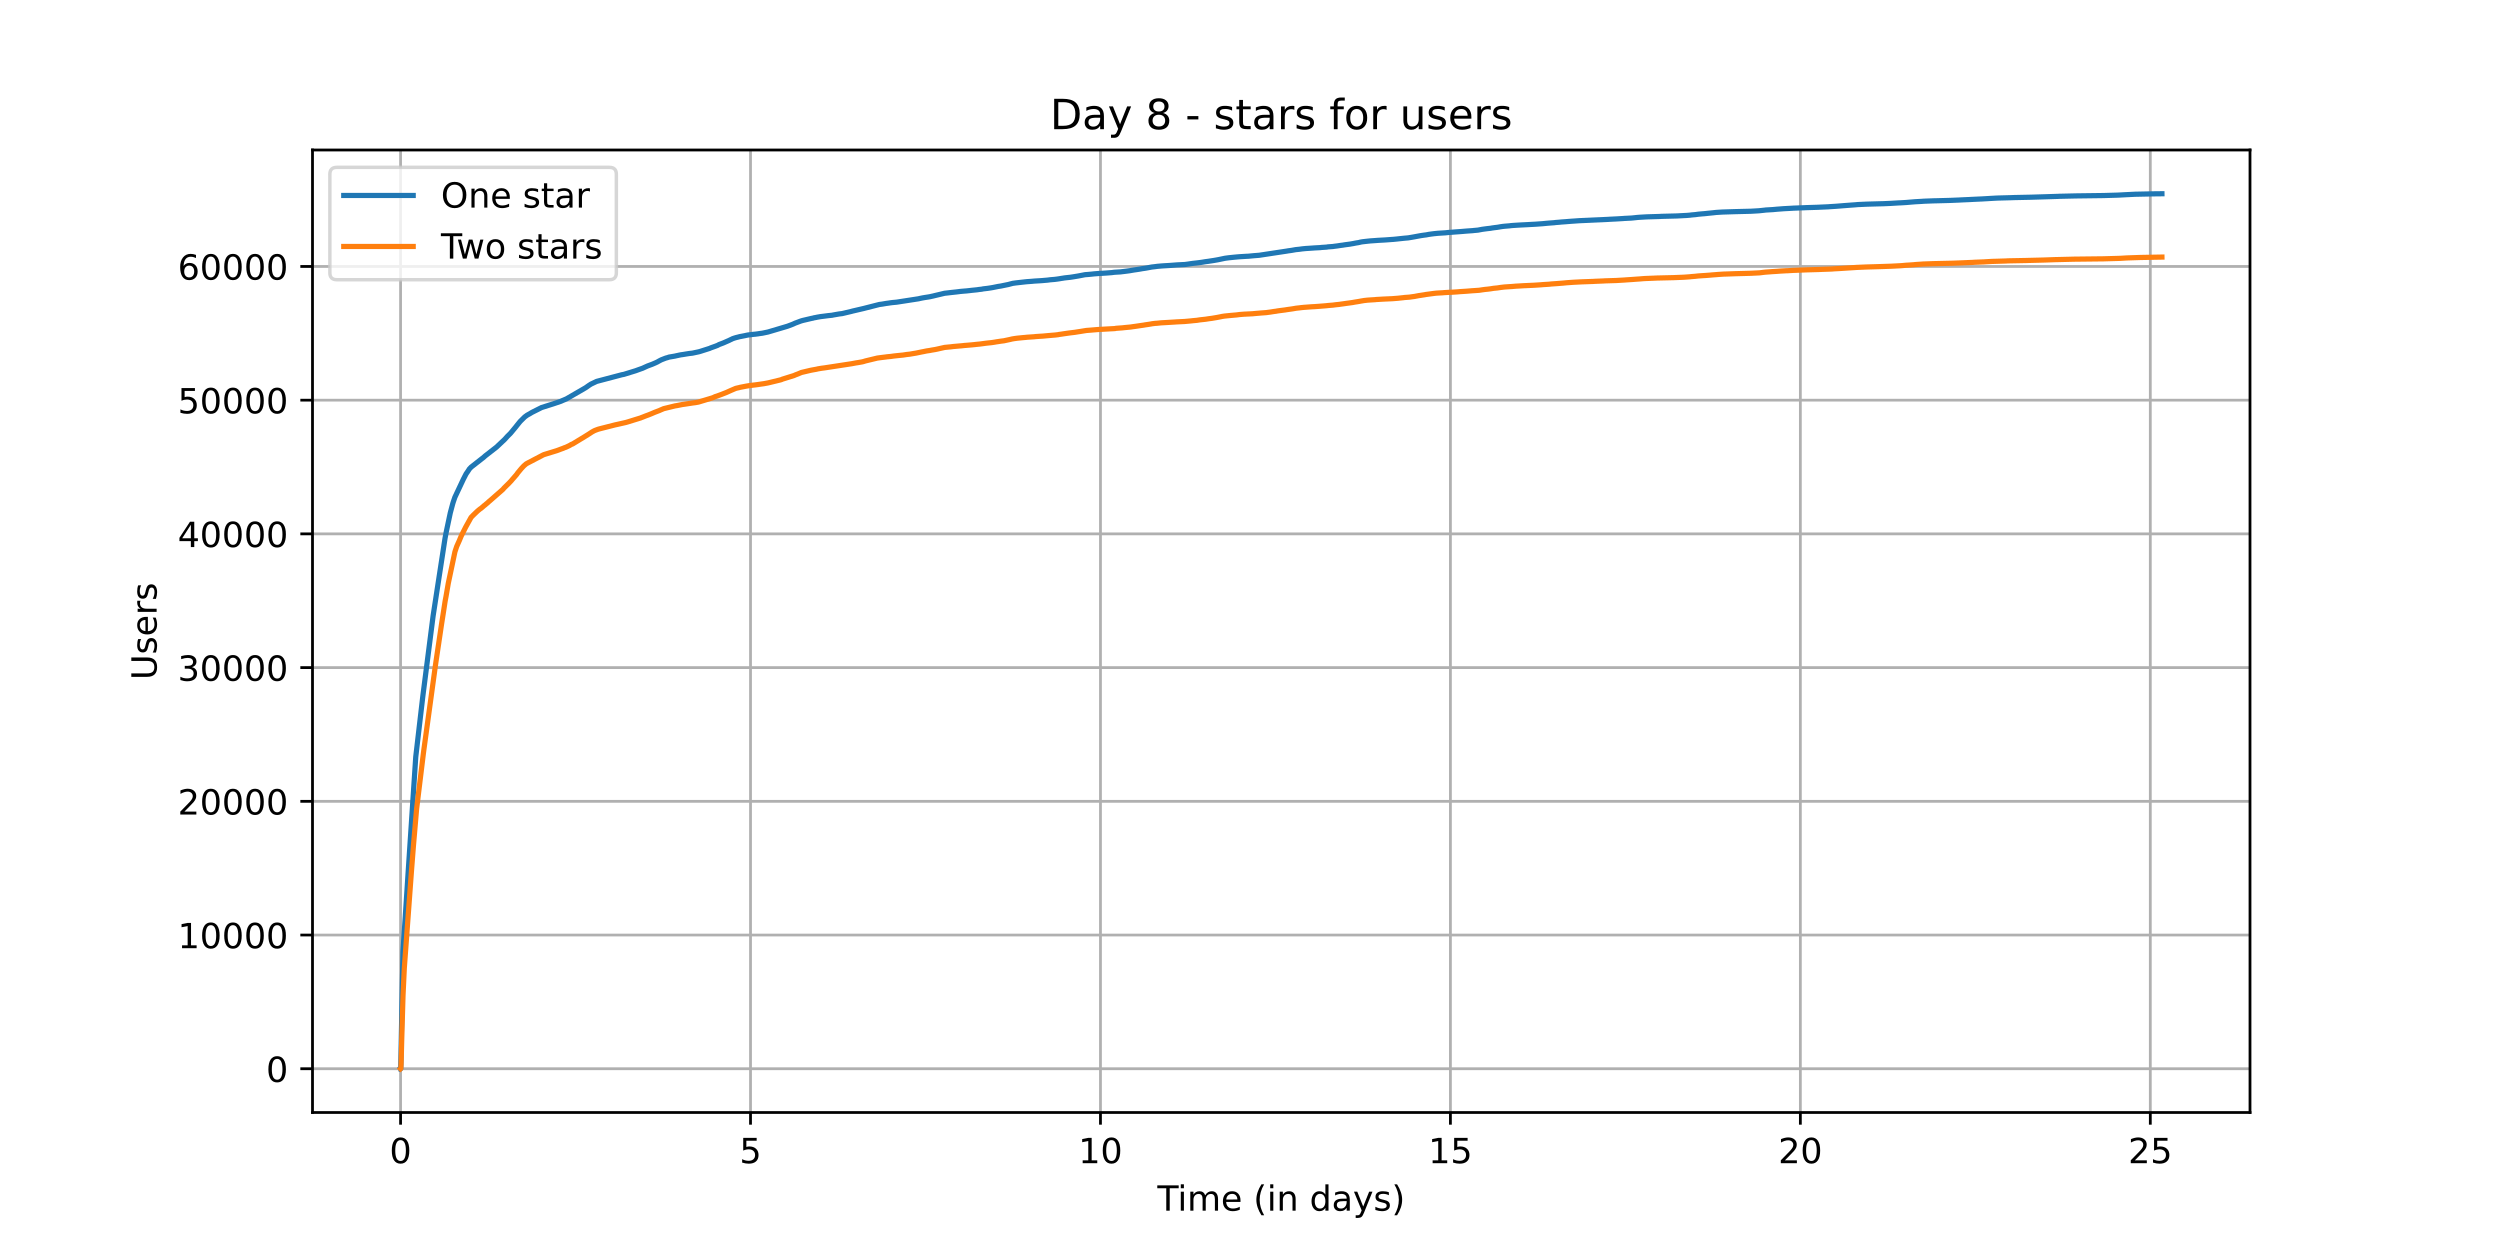 <?xml version="1.0" encoding="utf-8" standalone="no"?>
<!DOCTYPE svg PUBLIC "-//W3C//DTD SVG 1.1//EN"
  "http://www.w3.org/Graphics/SVG/1.1/DTD/svg11.dtd">
<!-- Created with matplotlib (https://matplotlib.org/) -->
<svg height="360pt" version="1.1" viewBox="0 0 720 360" width="720pt" xmlns="http://www.w3.org/2000/svg" xmlns:xlink="http://www.w3.org/1999/xlink">
 <defs>
  <style type="text/css">*{stroke-linecap:butt;stroke-linejoin:round;}</style>
 </defs>
 <g id="figure_1">
  <g id="patch_1">
   <path d="M 0 360 
L 720 360 
L 720 0 
L 0 0 
z
" style="fill:#ffffff;"/>
  </g>
  <g id="axes_1">
   <g id="patch_2">
    <path d="M 90 320.4 
L 648 320.4 
L 648 43.2 
L 90 43.2 
z
" style="fill:#ffffff;"/>
   </g>
   <g id="matplotlib.axis_1">
    <g id="xtick_1">
     <g id="line2d_1">
      <path clip-path="url(#p9b612b7bca)" d="M 115.364 320.4 
L 115.364 43.2 
" style="fill:none;stroke:#b0b0b0;stroke-linecap:square;stroke-width:0.8;"/>
     </g>
     <g id="line2d_2">
      <defs>
       <path d="M 0 0 
L 0 3.5 
" id="m94e535cfff" style="stroke:#000000;stroke-width:0.8;"/>
      </defs>
      <g>
       <use style="stroke:#000000;stroke-width:0.8;" x="115.364" xlink:href="#m94e535cfff" y="320.4"/>
      </g>
     </g>
     <g id="text_1">
      <!-- 0 -->
      <g transform="translate(112.182 334.998)scale(0.1 -0.1)">
       <defs>
        <path d="M 31.781 66.406 
Q 24.172 66.406 20.328 58.906 
Q 16.5 51.422 16.5 36.375 
Q 16.5 21.391 20.328 13.891 
Q 24.172 6.391 31.781 6.391 
Q 39.453 6.391 43.281 13.891 
Q 47.125 21.391 47.125 36.375 
Q 47.125 51.422 43.281 58.906 
Q 39.453 66.406 31.781 66.406 
z
M 31.781 74.219 
Q 44.047 74.219 50.516 64.516 
Q 56.984 54.828 56.984 36.375 
Q 56.984 17.969 50.516 8.266 
Q 44.047 -1.422 31.781 -1.422 
Q 19.531 -1.422 13.062 8.266 
Q 6.594 17.969 6.594 36.375 
Q 6.594 54.828 13.062 64.516 
Q 19.531 74.219 31.781 74.219 
z
" id="DejaVuSans-48"/>
       </defs>
       <use xlink:href="#DejaVuSans-48"/>
      </g>
     </g>
    </g>
    <g id="xtick_2">
     <g id="line2d_3">
      <path clip-path="url(#p9b612b7bca)" d="M 216.149 320.4 
L 216.149 43.2 
" style="fill:none;stroke:#b0b0b0;stroke-linecap:square;stroke-width:0.8;"/>
     </g>
     <g id="line2d_4">
      <g>
       <use style="stroke:#000000;stroke-width:0.8;" x="216.149" xlink:href="#m94e535cfff" y="320.4"/>
      </g>
     </g>
     <g id="text_2">
      <!-- 5 -->
      <g transform="translate(212.968 334.998)scale(0.1 -0.1)">
       <defs>
        <path d="M 10.797 72.906 
L 49.516 72.906 
L 49.516 64.594 
L 19.828 64.594 
L 19.828 46.734 
Q 21.969 47.469 24.109 47.828 
Q 26.266 48.188 28.422 48.188 
Q 40.625 48.188 47.75 41.5 
Q 54.891 34.812 54.891 23.391 
Q 54.891 11.625 47.562 5.094 
Q 40.234 -1.422 26.906 -1.422 
Q 22.312 -1.422 17.547 -0.641 
Q 12.797 0.141 7.719 1.703 
L 7.719 11.625 
Q 12.109 9.234 16.797 8.062 
Q 21.484 6.891 26.703 6.891 
Q 35.156 6.891 40.078 11.328 
Q 45.016 15.766 45.016 23.391 
Q 45.016 31 40.078 35.438 
Q 35.156 39.891 26.703 39.891 
Q 22.75 39.891 18.812 39.016 
Q 14.891 38.141 10.797 36.281 
z
" id="DejaVuSans-53"/>
       </defs>
       <use xlink:href="#DejaVuSans-53"/>
      </g>
     </g>
    </g>
    <g id="xtick_3">
     <g id="line2d_5">
      <path clip-path="url(#p9b612b7bca)" d="M 316.934 320.4 
L 316.934 43.2 
" style="fill:none;stroke:#b0b0b0;stroke-linecap:square;stroke-width:0.8;"/>
     </g>
     <g id="line2d_6">
      <g>
       <use style="stroke:#000000;stroke-width:0.8;" x="316.934" xlink:href="#m94e535cfff" y="320.4"/>
      </g>
     </g>
     <g id="text_3">
      <!-- 10 -->
      <g transform="translate(310.571 334.998)scale(0.1 -0.1)">
       <defs>
        <path d="M 12.406 8.297 
L 28.516 8.297 
L 28.516 63.922 
L 10.984 60.406 
L 10.984 69.391 
L 28.422 72.906 
L 38.281 72.906 
L 38.281 8.297 
L 54.391 8.297 
L 54.391 0 
L 12.406 0 
z
" id="DejaVuSans-49"/>
       </defs>
       <use xlink:href="#DejaVuSans-49"/>
       <use x="63.623" xlink:href="#DejaVuSans-48"/>
      </g>
     </g>
    </g>
    <g id="xtick_4">
     <g id="line2d_7">
      <path clip-path="url(#p9b612b7bca)" d="M 417.719 320.4 
L 417.719 43.2 
" style="fill:none;stroke:#b0b0b0;stroke-linecap:square;stroke-width:0.8;"/>
     </g>
     <g id="line2d_8">
      <g>
       <use style="stroke:#000000;stroke-width:0.8;" x="417.719" xlink:href="#m94e535cfff" y="320.4"/>
      </g>
     </g>
     <g id="text_4">
      <!-- 15 -->
      <g transform="translate(411.356 334.998)scale(0.1 -0.1)">
       <use xlink:href="#DejaVuSans-49"/>
       <use x="63.623" xlink:href="#DejaVuSans-53"/>
      </g>
     </g>
    </g>
    <g id="xtick_5">
     <g id="line2d_9">
      <path clip-path="url(#p9b612b7bca)" d="M 518.504 320.4 
L 518.504 43.2 
" style="fill:none;stroke:#b0b0b0;stroke-linecap:square;stroke-width:0.8;"/>
     </g>
     <g id="line2d_10">
      <g>
       <use style="stroke:#000000;stroke-width:0.8;" x="518.504" xlink:href="#m94e535cfff" y="320.4"/>
      </g>
     </g>
     <g id="text_5">
      <!-- 20 -->
      <g transform="translate(512.142 334.998)scale(0.1 -0.1)">
       <defs>
        <path d="M 19.188 8.297 
L 53.609 8.297 
L 53.609 0 
L 7.328 0 
L 7.328 8.297 
Q 12.938 14.109 22.625 23.891 
Q 32.328 33.688 34.812 36.531 
Q 39.547 41.844 41.422 45.531 
Q 43.312 49.219 43.312 52.781 
Q 43.312 58.594 39.234 62.25 
Q 35.156 65.922 28.609 65.922 
Q 23.969 65.922 18.812 64.312 
Q 13.672 62.703 7.812 59.422 
L 7.812 69.391 
Q 13.766 71.781 18.938 73 
Q 24.125 74.219 28.422 74.219 
Q 39.75 74.219 46.484 68.547 
Q 53.219 62.891 53.219 53.422 
Q 53.219 48.922 51.531 44.891 
Q 49.859 40.875 45.406 35.406 
Q 44.188 33.984 37.641 27.219 
Q 31.109 20.453 19.188 8.297 
z
" id="DejaVuSans-50"/>
       </defs>
       <use xlink:href="#DejaVuSans-50"/>
       <use x="63.623" xlink:href="#DejaVuSans-48"/>
      </g>
     </g>
    </g>
    <g id="xtick_6">
     <g id="line2d_11">
      <path clip-path="url(#p9b612b7bca)" d="M 619.289 320.4 
L 619.289 43.2 
" style="fill:none;stroke:#b0b0b0;stroke-linecap:square;stroke-width:0.8;"/>
     </g>
     <g id="line2d_12">
      <g>
       <use style="stroke:#000000;stroke-width:0.8;" x="619.289" xlink:href="#m94e535cfff" y="320.4"/>
      </g>
     </g>
     <g id="text_6">
      <!-- 25 -->
      <g transform="translate(612.927 334.998)scale(0.1 -0.1)">
       <use xlink:href="#DejaVuSans-50"/>
       <use x="63.623" xlink:href="#DejaVuSans-53"/>
      </g>
     </g>
    </g>
    <g id="text_7">
     <!-- Time (in days) -->
     <g transform="translate(333.327 348.677)scale(0.1 -0.1)">
      <defs>
       <path d="M -0.297 72.906 
L 61.375 72.906 
L 61.375 64.594 
L 35.5 64.594 
L 35.5 0 
L 25.594 0 
L 25.594 64.594 
L -0.297 64.594 
z
" id="DejaVuSans-84"/>
       <path d="M 9.422 54.688 
L 18.406 54.688 
L 18.406 0 
L 9.422 0 
z
M 9.422 75.984 
L 18.406 75.984 
L 18.406 64.594 
L 9.422 64.594 
z
" id="DejaVuSans-105"/>
       <path d="M 52 44.188 
Q 55.375 50.25 60.062 53.125 
Q 64.75 56 71.094 56 
Q 79.641 56 84.281 50.016 
Q 88.922 44.047 88.922 33.016 
L 88.922 0 
L 79.891 0 
L 79.891 32.719 
Q 79.891 40.578 77.094 44.375 
Q 74.312 48.188 68.609 48.188 
Q 61.625 48.188 57.562 43.547 
Q 53.516 38.922 53.516 30.906 
L 53.516 0 
L 44.484 0 
L 44.484 32.719 
Q 44.484 40.625 41.703 44.406 
Q 38.922 48.188 33.109 48.188 
Q 26.219 48.188 22.156 43.531 
Q 18.109 38.875 18.109 30.906 
L 18.109 0 
L 9.078 0 
L 9.078 54.688 
L 18.109 54.688 
L 18.109 46.188 
Q 21.188 51.219 25.484 53.609 
Q 29.781 56 35.688 56 
Q 41.656 56 45.828 52.969 
Q 50 49.953 52 44.188 
z
" id="DejaVuSans-109"/>
       <path d="M 56.203 29.594 
L 56.203 25.203 
L 14.891 25.203 
Q 15.484 15.922 20.484 11.062 
Q 25.484 6.203 34.422 6.203 
Q 39.594 6.203 44.453 7.469 
Q 49.312 8.734 54.109 11.281 
L 54.109 2.781 
Q 49.266 0.734 44.188 -0.344 
Q 39.109 -1.422 33.891 -1.422 
Q 20.797 -1.422 13.156 6.188 
Q 5.516 13.812 5.516 26.812 
Q 5.516 40.234 12.766 48.109 
Q 20.016 56 32.328 56 
Q 43.359 56 49.781 48.891 
Q 56.203 41.797 56.203 29.594 
z
M 47.219 32.234 
Q 47.125 39.594 43.094 43.984 
Q 39.062 48.391 32.422 48.391 
Q 24.906 48.391 20.391 44.141 
Q 15.875 39.891 15.188 32.172 
z
" id="DejaVuSans-101"/>
       <path id="DejaVuSans-32"/>
       <path d="M 31 75.875 
Q 24.469 64.656 21.281 53.656 
Q 18.109 42.672 18.109 31.391 
Q 18.109 20.125 21.312 9.062 
Q 24.516 -2 31 -13.188 
L 23.188 -13.188 
Q 15.875 -1.703 12.234 9.375 
Q 8.594 20.453 8.594 31.391 
Q 8.594 42.281 12.203 53.312 
Q 15.828 64.359 23.188 75.875 
z
" id="DejaVuSans-40"/>
       <path d="M 54.891 33.016 
L 54.891 0 
L 45.906 0 
L 45.906 32.719 
Q 45.906 40.484 42.875 44.328 
Q 39.844 48.188 33.797 48.188 
Q 26.516 48.188 22.312 43.547 
Q 18.109 38.922 18.109 30.906 
L 18.109 0 
L 9.078 0 
L 9.078 54.688 
L 18.109 54.688 
L 18.109 46.188 
Q 21.344 51.125 25.703 53.562 
Q 30.078 56 35.797 56 
Q 45.219 56 50.047 50.172 
Q 54.891 44.344 54.891 33.016 
z
" id="DejaVuSans-110"/>
       <path d="M 45.406 46.391 
L 45.406 75.984 
L 54.391 75.984 
L 54.391 0 
L 45.406 0 
L 45.406 8.203 
Q 42.578 3.328 38.25 0.953 
Q 33.938 -1.422 27.875 -1.422 
Q 17.969 -1.422 11.734 6.484 
Q 5.516 14.406 5.516 27.297 
Q 5.516 40.188 11.734 48.094 
Q 17.969 56 27.875 56 
Q 33.938 56 38.25 53.625 
Q 42.578 51.266 45.406 46.391 
z
M 14.797 27.297 
Q 14.797 17.391 18.875 11.75 
Q 22.953 6.109 30.078 6.109 
Q 37.203 6.109 41.297 11.75 
Q 45.406 17.391 45.406 27.297 
Q 45.406 37.203 41.297 42.844 
Q 37.203 48.484 30.078 48.484 
Q 22.953 48.484 18.875 42.844 
Q 14.797 37.203 14.797 27.297 
z
" id="DejaVuSans-100"/>
       <path d="M 34.281 27.484 
Q 23.391 27.484 19.188 25 
Q 14.984 22.516 14.984 16.5 
Q 14.984 11.719 18.141 8.906 
Q 21.297 6.109 26.703 6.109 
Q 34.188 6.109 38.703 11.406 
Q 43.219 16.703 43.219 25.484 
L 43.219 27.484 
z
M 52.203 31.203 
L 52.203 0 
L 43.219 0 
L 43.219 8.297 
Q 40.141 3.328 35.547 0.953 
Q 30.953 -1.422 24.312 -1.422 
Q 15.922 -1.422 10.953 3.297 
Q 6 8.016 6 15.922 
Q 6 25.141 12.172 29.828 
Q 18.359 34.516 30.609 34.516 
L 43.219 34.516 
L 43.219 35.406 
Q 43.219 41.609 39.141 45 
Q 35.062 48.391 27.688 48.391 
Q 23 48.391 18.547 47.266 
Q 14.109 46.141 10.016 43.891 
L 10.016 52.203 
Q 14.938 54.109 19.578 55.047 
Q 24.219 56 28.609 56 
Q 40.484 56 46.344 49.844 
Q 52.203 43.703 52.203 31.203 
z
" id="DejaVuSans-97"/>
       <path d="M 32.172 -5.078 
Q 28.375 -14.844 24.75 -17.812 
Q 21.141 -20.797 15.094 -20.797 
L 7.906 -20.797 
L 7.906 -13.281 
L 13.188 -13.281 
Q 16.891 -13.281 18.938 -11.516 
Q 21 -9.766 23.484 -3.219 
L 25.094 0.875 
L 2.984 54.688 
L 12.5 54.688 
L 29.594 11.922 
L 46.688 54.688 
L 56.203 54.688 
z
" id="DejaVuSans-121"/>
       <path d="M 44.281 53.078 
L 44.281 44.578 
Q 40.484 46.531 36.375 47.5 
Q 32.281 48.484 27.875 48.484 
Q 21.188 48.484 17.844 46.438 
Q 14.5 44.391 14.5 40.281 
Q 14.5 37.156 16.891 35.375 
Q 19.281 33.594 26.516 31.984 
L 29.594 31.297 
Q 39.156 29.25 43.188 25.516 
Q 47.219 21.781 47.219 15.094 
Q 47.219 7.469 41.188 3.016 
Q 35.156 -1.422 24.609 -1.422 
Q 20.219 -1.422 15.453 -0.562 
Q 10.688 0.297 5.422 2 
L 5.422 11.281 
Q 10.406 8.688 15.234 7.391 
Q 20.062 6.109 24.812 6.109 
Q 31.156 6.109 34.562 8.281 
Q 37.984 10.453 37.984 14.406 
Q 37.984 18.062 35.516 20.016 
Q 33.062 21.969 24.703 23.781 
L 21.578 24.516 
Q 13.234 26.266 9.516 29.906 
Q 5.812 33.547 5.812 39.891 
Q 5.812 47.609 11.281 51.797 
Q 16.75 56 26.812 56 
Q 31.781 56 36.172 55.266 
Q 40.578 54.547 44.281 53.078 
z
" id="DejaVuSans-115"/>
       <path d="M 8.016 75.875 
L 15.828 75.875 
Q 23.141 64.359 26.781 53.312 
Q 30.422 42.281 30.422 31.391 
Q 30.422 20.453 26.781 9.375 
Q 23.141 -1.703 15.828 -13.188 
L 8.016 -13.188 
Q 14.5 -2 17.703 9.062 
Q 20.906 20.125 20.906 31.391 
Q 20.906 42.672 17.703 53.656 
Q 14.5 64.656 8.016 75.875 
z
" id="DejaVuSans-41"/>
      </defs>
      <use xlink:href="#DejaVuSans-84"/>
      <use x="57.959" xlink:href="#DejaVuSans-105"/>
      <use x="85.742" xlink:href="#DejaVuSans-109"/>
      <use x="183.154" xlink:href="#DejaVuSans-101"/>
      <use x="244.678" xlink:href="#DejaVuSans-32"/>
      <use x="276.465" xlink:href="#DejaVuSans-40"/>
      <use x="315.479" xlink:href="#DejaVuSans-105"/>
      <use x="343.262" xlink:href="#DejaVuSans-110"/>
      <use x="406.641" xlink:href="#DejaVuSans-32"/>
      <use x="438.428" xlink:href="#DejaVuSans-100"/>
      <use x="501.904" xlink:href="#DejaVuSans-97"/>
      <use x="563.184" xlink:href="#DejaVuSans-121"/>
      <use x="622.363" xlink:href="#DejaVuSans-115"/>
      <use x="674.463" xlink:href="#DejaVuSans-41"/>
     </g>
    </g>
   </g>
   <g id="matplotlib.axis_2">
    <g id="ytick_1">
     <g id="line2d_13">
      <path clip-path="url(#p9b612b7bca)" d="M 90 307.8 
L 648 307.8 
" style="fill:none;stroke:#b0b0b0;stroke-linecap:square;stroke-width:0.8;"/>
     </g>
     <g id="line2d_14">
      <defs>
       <path d="M 0 0 
L -3.5 0 
" id="mbf0a908365" style="stroke:#000000;stroke-width:0.8;"/>
      </defs>
      <g>
       <use style="stroke:#000000;stroke-width:0.8;" x="90" xlink:href="#mbf0a908365" y="307.8"/>
      </g>
     </g>
     <g id="text_8">
      <!-- 0 -->
      <g transform="translate(76.638 311.599)scale(0.1 -0.1)">
       <use xlink:href="#DejaVuSans-48"/>
      </g>
     </g>
    </g>
    <g id="ytick_2">
     <g id="line2d_15">
      <path clip-path="url(#p9b612b7bca)" d="M 90 269.29 
L 648 269.29 
" style="fill:none;stroke:#b0b0b0;stroke-linecap:square;stroke-width:0.8;"/>
     </g>
     <g id="line2d_16">
      <g>
       <use style="stroke:#000000;stroke-width:0.8;" x="90" xlink:href="#mbf0a908365" y="269.29"/>
      </g>
     </g>
     <g id="text_9">
      <!-- 10000 -->
      <g transform="translate(51.188 273.089)scale(0.1 -0.1)">
       <use xlink:href="#DejaVuSans-49"/>
       <use x="63.623" xlink:href="#DejaVuSans-48"/>
       <use x="127.246" xlink:href="#DejaVuSans-48"/>
       <use x="190.869" xlink:href="#DejaVuSans-48"/>
       <use x="254.492" xlink:href="#DejaVuSans-48"/>
      </g>
     </g>
    </g>
    <g id="ytick_3">
     <g id="line2d_17">
      <path clip-path="url(#p9b612b7bca)" d="M 90 230.779 
L 648 230.779 
" style="fill:none;stroke:#b0b0b0;stroke-linecap:square;stroke-width:0.8;"/>
     </g>
     <g id="line2d_18">
      <g>
       <use style="stroke:#000000;stroke-width:0.8;" x="90" xlink:href="#mbf0a908365" y="230.779"/>
      </g>
     </g>
     <g id="text_10">
      <!-- 20000 -->
      <g transform="translate(51.188 234.579)scale(0.1 -0.1)">
       <use xlink:href="#DejaVuSans-50"/>
       <use x="63.623" xlink:href="#DejaVuSans-48"/>
       <use x="127.246" xlink:href="#DejaVuSans-48"/>
       <use x="190.869" xlink:href="#DejaVuSans-48"/>
       <use x="254.492" xlink:href="#DejaVuSans-48"/>
      </g>
     </g>
    </g>
    <g id="ytick_4">
     <g id="line2d_19">
      <path clip-path="url(#p9b612b7bca)" d="M 90 192.269 
L 648 192.269 
" style="fill:none;stroke:#b0b0b0;stroke-linecap:square;stroke-width:0.8;"/>
     </g>
     <g id="line2d_20">
      <g>
       <use style="stroke:#000000;stroke-width:0.8;" x="90" xlink:href="#mbf0a908365" y="192.269"/>
      </g>
     </g>
     <g id="text_11">
      <!-- 30000 -->
      <g transform="translate(51.188 196.068)scale(0.1 -0.1)">
       <defs>
        <path d="M 40.578 39.312 
Q 47.656 37.797 51.625 33 
Q 55.609 28.219 55.609 21.188 
Q 55.609 10.406 48.188 4.484 
Q 40.766 -1.422 27.094 -1.422 
Q 22.516 -1.422 17.656 -0.516 
Q 12.797 0.391 7.625 2.203 
L 7.625 11.719 
Q 11.719 9.328 16.594 8.109 
Q 21.484 6.891 26.812 6.891 
Q 36.078 6.891 40.938 10.547 
Q 45.797 14.203 45.797 21.188 
Q 45.797 27.641 41.281 31.266 
Q 36.766 34.906 28.719 34.906 
L 20.219 34.906 
L 20.219 43.016 
L 29.109 43.016 
Q 36.375 43.016 40.234 45.922 
Q 44.094 48.828 44.094 54.297 
Q 44.094 59.906 40.109 62.906 
Q 36.141 65.922 28.719 65.922 
Q 24.656 65.922 20.016 65.031 
Q 15.375 64.156 9.812 62.312 
L 9.812 71.094 
Q 15.438 72.656 20.344 73.438 
Q 25.25 74.219 29.594 74.219 
Q 40.828 74.219 47.359 69.109 
Q 53.906 64.016 53.906 55.328 
Q 53.906 49.266 50.438 45.094 
Q 46.969 40.922 40.578 39.312 
z
" id="DejaVuSans-51"/>
       </defs>
       <use xlink:href="#DejaVuSans-51"/>
       <use x="63.623" xlink:href="#DejaVuSans-48"/>
       <use x="127.246" xlink:href="#DejaVuSans-48"/>
       <use x="190.869" xlink:href="#DejaVuSans-48"/>
       <use x="254.492" xlink:href="#DejaVuSans-48"/>
      </g>
     </g>
    </g>
    <g id="ytick_5">
     <g id="line2d_21">
      <path clip-path="url(#p9b612b7bca)" d="M 90 153.759 
L 648 153.759 
" style="fill:none;stroke:#b0b0b0;stroke-linecap:square;stroke-width:0.8;"/>
     </g>
     <g id="line2d_22">
      <g>
       <use style="stroke:#000000;stroke-width:0.8;" x="90" xlink:href="#mbf0a908365" y="153.759"/>
      </g>
     </g>
     <g id="text_12">
      <!-- 40000 -->
      <g transform="translate(51.188 157.558)scale(0.1 -0.1)">
       <defs>
        <path d="M 37.797 64.312 
L 12.891 25.391 
L 37.797 25.391 
z
M 35.203 72.906 
L 47.609 72.906 
L 47.609 25.391 
L 58.016 25.391 
L 58.016 17.188 
L 47.609 17.188 
L 47.609 0 
L 37.797 0 
L 37.797 17.188 
L 4.891 17.188 
L 4.891 26.703 
z
" id="DejaVuSans-52"/>
       </defs>
       <use xlink:href="#DejaVuSans-52"/>
       <use x="63.623" xlink:href="#DejaVuSans-48"/>
       <use x="127.246" xlink:href="#DejaVuSans-48"/>
       <use x="190.869" xlink:href="#DejaVuSans-48"/>
       <use x="254.492" xlink:href="#DejaVuSans-48"/>
      </g>
     </g>
    </g>
    <g id="ytick_6">
     <g id="line2d_23">
      <path clip-path="url(#p9b612b7bca)" d="M 90 115.248 
L 648 115.248 
" style="fill:none;stroke:#b0b0b0;stroke-linecap:square;stroke-width:0.8;"/>
     </g>
     <g id="line2d_24">
      <g>
       <use style="stroke:#000000;stroke-width:0.8;" x="90" xlink:href="#mbf0a908365" y="115.248"/>
      </g>
     </g>
     <g id="text_13">
      <!-- 50000 -->
      <g transform="translate(51.188 119.048)scale(0.1 -0.1)">
       <use xlink:href="#DejaVuSans-53"/>
       <use x="63.623" xlink:href="#DejaVuSans-48"/>
       <use x="127.246" xlink:href="#DejaVuSans-48"/>
       <use x="190.869" xlink:href="#DejaVuSans-48"/>
       <use x="254.492" xlink:href="#DejaVuSans-48"/>
      </g>
     </g>
    </g>
    <g id="ytick_7">
     <g id="line2d_25">
      <path clip-path="url(#p9b612b7bca)" d="M 90 76.738 
L 648 76.738 
" style="fill:none;stroke:#b0b0b0;stroke-linecap:square;stroke-width:0.8;"/>
     </g>
     <g id="line2d_26">
      <g>
       <use style="stroke:#000000;stroke-width:0.8;" x="90" xlink:href="#mbf0a908365" y="76.738"/>
      </g>
     </g>
     <g id="text_14">
      <!-- 60000 -->
      <g transform="translate(51.188 80.537)scale(0.1 -0.1)">
       <defs>
        <path d="M 33.016 40.375 
Q 26.375 40.375 22.484 35.828 
Q 18.609 31.297 18.609 23.391 
Q 18.609 15.531 22.484 10.953 
Q 26.375 6.391 33.016 6.391 
Q 39.656 6.391 43.531 10.953 
Q 47.406 15.531 47.406 23.391 
Q 47.406 31.297 43.531 35.828 
Q 39.656 40.375 33.016 40.375 
z
M 52.594 71.297 
L 52.594 62.312 
Q 48.875 64.062 45.094 64.984 
Q 41.312 65.922 37.594 65.922 
Q 27.828 65.922 22.672 59.328 
Q 17.531 52.734 16.797 39.406 
Q 19.672 43.656 24.016 45.922 
Q 28.375 48.188 33.594 48.188 
Q 44.578 48.188 50.953 41.516 
Q 57.328 34.859 57.328 23.391 
Q 57.328 12.156 50.688 5.359 
Q 44.047 -1.422 33.016 -1.422 
Q 20.359 -1.422 13.672 8.266 
Q 6.984 17.969 6.984 36.375 
Q 6.984 53.656 15.188 63.938 
Q 23.391 74.219 37.203 74.219 
Q 40.922 74.219 44.703 73.484 
Q 48.484 72.75 52.594 71.297 
z
" id="DejaVuSans-54"/>
       </defs>
       <use xlink:href="#DejaVuSans-54"/>
       <use x="63.623" xlink:href="#DejaVuSans-48"/>
       <use x="127.246" xlink:href="#DejaVuSans-48"/>
       <use x="190.869" xlink:href="#DejaVuSans-48"/>
       <use x="254.492" xlink:href="#DejaVuSans-48"/>
      </g>
     </g>
    </g>
    <g id="text_15">
     <!-- Users -->
     <g transform="translate(45.108 195.801)rotate(-90)scale(0.1 -0.1)">
      <defs>
       <path d="M 8.688 72.906 
L 18.609 72.906 
L 18.609 28.609 
Q 18.609 16.891 22.844 11.734 
Q 27.094 6.594 36.625 6.594 
Q 46.094 6.594 50.344 11.734 
Q 54.594 16.891 54.594 28.609 
L 54.594 72.906 
L 64.5 72.906 
L 64.5 27.391 
Q 64.5 13.141 57.438 5.859 
Q 50.391 -1.422 36.625 -1.422 
Q 22.797 -1.422 15.734 5.859 
Q 8.688 13.141 8.688 27.391 
z
" id="DejaVuSans-85"/>
       <path d="M 41.109 46.297 
Q 39.594 47.172 37.812 47.578 
Q 36.031 48 33.891 48 
Q 26.266 48 22.188 43.047 
Q 18.109 38.094 18.109 28.812 
L 18.109 0 
L 9.078 0 
L 9.078 54.688 
L 18.109 54.688 
L 18.109 46.188 
Q 20.953 51.172 25.484 53.578 
Q 30.031 56 36.531 56 
Q 37.453 56 38.578 55.875 
Q 39.703 55.766 41.062 55.516 
z
" id="DejaVuSans-114"/>
      </defs>
      <use xlink:href="#DejaVuSans-85"/>
      <use x="73.193" xlink:href="#DejaVuSans-115"/>
      <use x="125.293" xlink:href="#DejaVuSans-101"/>
      <use x="186.816" xlink:href="#DejaVuSans-114"/>
      <use x="227.93" xlink:href="#DejaVuSans-115"/>
     </g>
    </g>
   </g>
   <g id="line2d_27">
    <path clip-path="url(#p9b612b7bca)" d="M 115.364 307.8 
L 115.389 307.792 
L 115.417 307.211 
L 116.055 274.057 
L 117.026 259.354 
L 117.498 251.987 
L 119.737 217.994 
L 121.777 200.483 
L 124.732 177.396 
L 128.174 155.006 
L 128.52 153.2 
L 129.686 147.693 
L 130.393 145.048 
L 130.56 144.512 
L 131.004 143.211 
L 133.433 138.043 
L 134.224 136.498 
L 134.432 136.194 
L 134.654 135.882 
L 135.056 135.262 
L 135.153 135.093 
L 135.694 134.523 
L 138.899 132.012 
L 139.037 131.92 
L 139.384 131.627 
L 139.731 131.307 
L 142.741 128.962 
L 142.95 128.804 
L 143.353 128.427 
L 144.727 127.129 
L 145.129 126.755 
L 145.406 126.486 
L 146.142 125.662 
L 146.932 124.884 
L 147.113 124.683 
L 148.612 122.87 
L 148.834 122.577 
L 149.319 121.98 
L 149.43 121.838 
L 149.736 121.464 
L 149.861 121.321 
L 151.109 120.089 
L 151.79 119.588 
L 152.303 119.296 
L 152.511 119.192 
L 153.163 118.791 
L 153.372 118.684 
L 155.994 117.366 
L 159.22 116.35 
L 159.791 116.161 
L 161.483 115.587 
L 161.816 115.445 
L 162.038 115.337 
L 162.26 115.245 
L 162.538 115.137 
L 162.718 115.04 
L 163.023 114.933 
L 168.563 111.725 
L 168.743 111.613 
L 169.562 111.032 
L 169.882 110.831 
L 170.159 110.643 
L 171.839 109.842 
L 179.083 107.928 
L 179.665 107.82 
L 183.081 106.768 
L 183.747 106.522 
L 185.134 106.029 
L 185.398 105.898 
L 186.535 105.386 
L 187.784 104.928 
L 188.728 104.523 
L 189.31 104.25 
L 189.616 104.073 
L 190.018 103.853 
L 190.462 103.626 
L 191.461 103.237 
L 191.78 103.118 
L 192.211 103.006 
L 192.489 102.91 
L 192.697 102.84 
L 193.751 102.663 
L 194.376 102.555 
L 194.764 102.463 
L 195.263 102.359 
L 195.652 102.27 
L 196.207 102.166 
L 196.498 102.132 
L 197.15 102.028 
L 197.483 101.97 
L 198.454 101.816 
L 199.411 101.708 
L 201.202 101.327 
L 201.604 101.219 
L 204.421 100.322 
L 204.684 100.191 
L 206.099 99.686 
L 206.293 99.605 
L 206.584 99.505 
L 207.084 99.232 
L 208.277 98.785 
L 209.317 98.327 
L 210.011 98.023 
L 210.288 97.876 
L 210.524 97.776 
L 210.788 97.645 
L 210.996 97.541 
L 211.564 97.349 
L 211.897 97.249 
L 212.133 97.187 
L 212.563 97.083 
L 213.007 96.96 
L 213.576 96.856 
L 213.936 96.783 
L 214.491 96.675 
L 214.866 96.59 
L 215.393 96.482 
L 216.086 96.401 
L 216.934 96.294 
L 217.545 96.24 
L 218.363 96.132 
L 218.696 96.074 
L 219.528 95.966 
L 221.137 95.631 
L 221.512 95.523 
L 226.687 93.987 
L 226.992 93.879 
L 228.102 93.463 
L 228.435 93.328 
L 229.017 93.055 
L 229.225 92.982 
L 230.377 92.55 
L 230.682 92.439 
L 231.154 92.3 
L 233.665 91.711 
L 234.164 91.615 
L 234.372 91.541 
L 234.969 91.437 
L 235.343 91.353 
L 235.953 91.249 
L 236.272 91.191 
L 237.133 91.083 
L 237.41 91.048 
L 238.242 90.941 
L 238.534 90.902 
L 239.616 90.794 
L 239.976 90.717 
L 240.587 90.609 
L 241.683 90.417 
L 242.557 90.309 
L 245.222 89.678 
L 245.597 89.57 
L 245.819 89.523 
L 248.247 88.957 
L 248.705 88.85 
L 253.256 87.69 
L 254.075 87.583 
L 255.171 87.394 
L 255.948 87.29 
L 256.267 87.236 
L 257.03 87.136 
L 258.21 87.028 
L 264.538 86.05 
L 264.941 85.954 
L 265.44 85.85 
L 265.787 85.784 
L 266.411 85.676 
L 267.299 85.542 
L 267.923 85.434 
L 268.312 85.341 
L 268.798 85.237 
L 269.047 85.172 
L 272.045 84.459 
L 273.017 84.352 
L 273.738 84.263 
L 274.737 84.155 
L 275.417 84.082 
L 276.249 83.978 
L 276.541 83.939 
L 277.734 83.832 
L 278.274 83.793 
L 279.259 83.685 
L 279.981 83.601 
L 281.049 83.493 
L 281.326 83.466 
L 282.062 83.358 
L 282.686 83.296 
L 283.185 83.192 
L 283.476 83.158 
L 284.407 83.05 
L 285.308 82.915 
L 285.933 82.807 
L 287.459 82.499 
L 288.153 82.395 
L 288.375 82.353 
L 288.889 82.245 
L 290.429 81.929 
L 290.818 81.821 
L 291.234 81.714 
L 291.65 81.606 
L 292.497 81.486 
L 293.44 81.379 
L 294.12 81.302 
L 295.078 81.194 
L 295.744 81.124 
L 297.214 81.017 
L 297.838 80.955 
L 299.629 80.847 
L 300.198 80.805 
L 301.405 80.701 
L 301.669 80.678 
L 302.46 80.574 
L 303.75 80.466 
L 304.499 80.37 
L 305.193 80.266 
L 305.512 80.208 
L 306.219 80.1 
L 306.552 80.042 
L 307.523 79.934 
L 308.175 79.865 
L 308.897 79.757 
L 309.91 79.592 
L 310.548 79.484 
L 311.839 79.237 
L 312.381 79.13 
L 312.672 79.095 
L 313.199 79.06 
L 314.379 78.952 
L 315.058 78.875 
L 316.39 78.768 
L 316.889 78.741 
L 318.526 78.64 
L 318.706 78.625 
L 320.121 78.517 
L 320.912 78.413 
L 322.729 78.305 
L 323.021 78.263 
L 323.922 78.155 
L 324.657 78.063 
L 325.407 77.959 
L 325.74 77.897 
L 326.364 77.793 
L 326.683 77.739 
L 327.432 77.632 
L 328.389 77.481 
L 328.973 77.373 
L 329.791 77.258 
L 330.402 77.15 
L 331.665 76.911 
L 332.581 76.804 
L 333.344 76.703 
L 334.565 76.596 
L 335.106 76.557 
L 336.938 76.449 
L 337.506 76.407 
L 338.88 76.299 
L 339.13 76.284 
L 341.28 76.176 
L 342.057 76.072 
L 342.764 75.964 
L 343.583 75.848 
L 344.568 75.741 
L 345.289 75.652 
L 346.094 75.544 
L 347.107 75.375 
L 347.925 75.267 
L 348.855 75.124 
L 349.562 75.017 
L 350.644 74.828 
L 351.185 74.72 
L 352.808 74.381 
L 353.585 74.277 
L 353.876 74.239 
L 354.917 74.131 
L 355.555 74.065 
L 356.748 73.958 
L 357.303 73.919 
L 359.064 73.811 
L 359.55 73.792 
L 360.632 73.684 
L 361.242 73.63 
L 362.629 73.522 
L 370.607 72.313 
L 370.954 72.248 
L 371.73 72.144 
L 372.049 72.094 
L 373.159 71.897 
L 374.213 71.789 
L 375.032 71.674 
L 376.141 71.566 
L 376.669 71.535 
L 378.222 71.431 
L 378.486 71.408 
L 380.317 71.308 
L 380.525 71.27 
L 382.094 71.166 
L 382.427 71.1 
L 383.897 70.992 
L 384.202 70.942 
L 385.076 70.834 
L 386.006 70.692 
L 386.838 70.584 
L 387.018 70.546 
L 387.739 70.442 
L 388.031 70.407 
L 388.821 70.299 
L 389.155 70.238 
L 389.779 70.134 
L 390.126 70.06 
L 390.709 69.953 
L 391.014 69.91 
L 391.569 69.802 
L 391.764 69.737 
L 392.402 69.629 
L 393.11 69.548 
L 394.095 69.44 
L 394.733 69.375 
L 396.273 69.267 
L 396.856 69.221 
L 398.798 69.113 
L 399.325 69.078 
L 400.726 68.971 
L 401.239 68.94 
L 402.335 68.832 
L 403.015 68.755 
L 404.055 68.647 
L 404.333 68.616 
L 405.553 68.508 
L 406.552 68.343 
L 407.162 68.235 
L 408.411 68.004 
L 408.994 67.896 
L 409.313 67.842 
L 410.035 67.734 
L 410.77 67.642 
L 411.284 67.542 
L 411.506 67.499 
L 412.269 67.392 
L 413.032 67.295 
L 414.087 67.188 
L 414.614 67.153 
L 416.334 67.045 
L 417.042 66.964 
L 418.429 66.86 
L 418.707 66.833 
L 420.218 66.725 
L 420.787 66.683 
L 422.049 66.575 
L 422.632 66.529 
L 424.142 66.425 
L 424.433 66.386 
L 425.626 66.279 
L 426.861 66.048 
L 427.637 65.94 
L 428.386 65.843 
L 429.316 65.74 
L 429.663 65.67 
L 430.44 65.562 
L 431.175 65.474 
L 431.814 65.37 
L 432.036 65.324 
L 432.757 65.216 
L 433.424 65.146 
L 434.756 65.039 
L 435.075 64.989 
L 435.686 64.935 
L 437.378 64.827 
L 437.878 64.8 
L 439.931 64.696 
L 440.181 64.68 
L 442.192 64.573 
L 442.733 64.534 
L 444.245 64.426 
L 444.508 64.399 
L 445.632 64.292 
L 446.201 64.245 
L 447.63 64.137 
L 447.935 64.091 
L 449.239 63.987 
L 449.53 63.949 
L 451.056 63.841 
L 451.334 63.814 
L 452.736 63.706 
L 453.277 63.672 
L 454.775 63.564 
L 455.261 63.541 
L 457.689 63.433 
L 458.174 63.41 
L 460.56 63.302 
L 461.032 63.283 
L 463.169 63.179 
L 463.418 63.159 
L 465.485 63.055 
L 465.735 63.04 
L 467.483 62.936 
L 467.76 62.909 
L 469.897 62.801 
L 470.535 62.736 
L 471.548 62.628 
L 472.117 62.582 
L 473.962 62.474 
L 474.462 62.451 
L 477.999 62.343 
L 478.54 62.308 
L 482.73 62.2 
L 483.201 62.181 
L 485.185 62.073 
L 485.657 62.054 
L 486.863 61.954 
L 487.086 61.912 
L 488.307 61.804 
L 489.111 61.692 
L 490.291 61.584 
L 490.846 61.542 
L 491.858 61.434 
L 492.482 61.372 
L 493.523 61.265 
L 494.217 61.184 
L 495.909 61.076 
L 496.159 61.064 
L 499.53 60.957 
L 499.974 60.945 
L 504.261 60.837 
L 504.76 60.81 
L 506.577 60.702 
L 507.229 60.633 
L 508.242 60.525 
L 508.534 60.483 
L 510.379 60.375 
L 510.628 60.36 
L 511.78 60.252 
L 512.349 60.209 
L 513.75 60.102 
L 514.263 60.075 
L 516.275 59.967 
L 516.552 59.94 
L 516.982 59.932 
L 519.688 59.824 
L 520.187 59.801 
L 523.655 59.693 
L 524.183 59.663 
L 526.625 59.555 
L 526.888 59.528 
L 528.595 59.42 
L 528.858 59.401 
L 530.218 59.293 
L 530.815 59.243 
L 532.259 59.135 
L 532.842 59.089 
L 534.34 58.981 
L 534.979 58.919 
L 537.337 58.812 
L 537.809 58.792 
L 541.651 58.684 
L 542.082 58.681 
L 544.537 58.573 
L 545.05 58.542 
L 546.84 58.434 
L 547.298 58.419 
L 549.073 58.311 
L 549.684 58.257 
L 550.974 58.149 
L 551.543 58.103 
L 553.486 57.995 
L 554.069 57.949 
L 556.914 57.841 
L 557.357 57.833 
L 561.339 57.726 
L 561.811 57.71 
L 564.391 57.602 
L 564.905 57.571 
L 567.333 57.464 
L 567.846 57.433 
L 570.121 57.325 
L 570.607 57.306 
L 572.495 57.198 
L 573.022 57.163 
L 574.951 57.055 
L 575.423 57.036 
L 579.39 56.928 
L 579.89 56.905 
L 584.926 56.797 
L 585.383 56.782 
L 588.976 56.674 
L 589.448 56.659 
L 592.765 56.551 
L 593.014 56.536 
L 597.635 56.428 
L 598.065 56.42 
L 605.848 56.316 
L 606.084 56.308 
L 609.829 56.201 
L 610.329 56.177 
L 612.23 56.073 
L 612.48 56.062 
L 614.673 55.954 
L 614.909 55.942 
L 619.876 55.835 
L 620.32 55.827 
L 622.636 55.8 
L 622.636 55.8 
" style="fill:none;stroke:#1f77b4;stroke-linecap:square;stroke-width:1.5;"/>
   </g>
   <g id="line2d_28">
    <path clip-path="url(#p9b612b7bca)" d="M 115.364 307.8 
L 115.444 307.727 
L 115.514 306.498 
L 115.694 299.547 
L 116.069 286.696 
L 116.443 278.756 
L 118.514 250.681 
L 119.071 243.546 
L 119.987 232.917 
L 121.915 217.143 
L 122.068 215.961 
L 125.259 192.681 
L 125.523 190.794 
L 126.508 184.178 
L 127.202 179.518 
L 127.605 176.957 
L 128.201 173.11 
L 128.451 171.793 
L 129.103 168.008 
L 131.018 158.923 
L 131.531 157.379 
L 132.295 155.669 
L 132.836 154.363 
L 134.126 151.791 
L 135.666 149.014 
L 136.221 148.437 
L 137.345 147.354 
L 137.581 147.135 
L 138.025 146.769 
L 138.316 146.538 
L 138.593 146.357 
L 138.954 146.041 
L 139.134 145.891 
L 139.509 145.556 
L 139.661 145.467 
L 139.939 145.213 
L 140.424 144.82 
L 140.854 144.408 
L 141.076 144.235 
L 144.838 140.939 
L 145.157 140.557 
L 146.586 139.148 
L 147.21 138.489 
L 147.654 137.958 
L 147.862 137.727 
L 148.612 136.86 
L 148.792 136.649 
L 149.125 136.175 
L 150.11 134.985 
L 150.624 134.43 
L 150.832 134.207 
L 151.498 133.626 
L 151.873 133.406 
L 156.424 131.026 
L 156.674 130.918 
L 160.318 129.801 
L 160.984 129.559 
L 161.247 129.455 
L 161.9 129.212 
L 162.205 129.12 
L 162.399 129.004 
L 162.954 128.816 
L 163.19 128.708 
L 163.441 128.588 
L 164.01 128.319 
L 164.593 127.972 
L 164.912 127.864 
L 167.521 126.278 
L 167.744 126.155 
L 169.701 124.934 
L 170.493 124.414 
L 170.673 124.314 
L 171.159 124.048 
L 171.381 123.952 
L 171.548 123.886 
L 172.214 123.636 
L 172.589 123.528 
L 177.182 122.357 
L 177.695 122.25 
L 179.832 121.764 
L 180.29 121.657 
L 180.748 121.526 
L 184.524 120.359 
L 184.76 120.251 
L 185.065 120.143 
L 186.022 119.762 
L 186.674 119.527 
L 187.59 119.161 
L 188.547 118.749 
L 189.63 118.337 
L 189.935 118.221 
L 190.157 118.114 
L 190.893 117.802 
L 191.128 117.698 
L 194.389 116.9 
L 195.042 116.793 
L 196.512 116.5 
L 197.261 116.396 
L 197.58 116.346 
L 198.481 116.207 
L 199.175 116.107 
L 199.383 116.069 
L 200.245 115.961 
L 200.564 115.907 
L 201.16 115.799 
L 205.114 114.601 
L 205.405 114.497 
L 205.946 114.236 
L 206.446 114.085 
L 207.611 113.654 
L 207.916 113.542 
L 208.18 113.435 
L 209.192 113.038 
L 210.413 112.487 
L 210.663 112.379 
L 211.023 112.225 
L 211.759 111.91 
L 211.967 111.836 
L 212.411 111.729 
L 212.771 111.655 
L 213.16 111.548 
L 214.491 111.29 
L 215.06 111.182 
L 215.989 111.035 
L 216.823 110.928 
L 217.503 110.851 
L 218.307 110.743 
L 219.181 110.612 
L 219.972 110.504 
L 221.165 110.284 
L 221.623 110.177 
L 224.758 109.414 
L 225.078 109.314 
L 225.327 109.198 
L 228.67 108.155 
L 229.059 107.978 
L 229.766 107.712 
L 230.557 107.381 
L 230.793 107.277 
L 233.443 106.649 
L 234.012 106.541 
L 235.163 106.333 
L 235.607 106.225 
L 236.633 106.056 
L 237.466 105.948 
L 245.264 104.754 
L 246.499 104.523 
L 247.192 104.415 
L 248.316 104.215 
L 248.732 104.111 
L 249.246 103.949 
L 252.66 103.125 
L 253.45 103.018 
L 254.214 102.921 
L 255.115 102.813 
L 255.421 102.763 
L 256.558 102.656 
L 257.391 102.536 
L 258.377 102.428 
L 259.043 102.359 
L 260.127 102.251 
L 261.057 102.105 
L 262.027 101.997 
L 263.123 101.808 
L 263.789 101.7 
L 265.44 101.358 
L 265.995 101.254 
L 266.356 101.177 
L 266.883 101.069 
L 267.771 100.938 
L 268.312 100.83 
L 269.283 100.672 
L 269.811 100.564 
L 272.059 100.06 
L 273.141 99.952 
L 273.738 99.898 
L 274.599 99.79 
L 275.167 99.744 
L 276.36 99.636 
L 276.943 99.59 
L 277.858 99.486 
L 278.094 99.475 
L 279.343 99.367 
L 279.925 99.317 
L 280.896 99.217 
L 281.091 99.19 
L 282.214 99.082 
L 283.005 98.978 
L 283.782 98.87 
L 284.476 98.789 
L 285.53 98.681 
L 286.432 98.546 
L 287.015 98.442 
L 287.32 98.4 
L 288.264 98.254 
L 289.125 98.146 
L 290.998 97.745 
L 291.387 97.645 
L 291.539 97.615 
L 292.192 97.507 
L 292.982 97.399 
L 294.051 97.295 
L 294.328 97.264 
L 295.508 97.16 
L 295.799 97.122 
L 296.34 97.087 
L 297.88 96.983 
L 298.171 96.941 
L 299.754 96.833 
L 300.268 96.806 
L 301.405 96.698 
L 301.988 96.648 
L 303.236 96.54 
L 303.791 96.498 
L 304.721 96.39 
L 304.957 96.332 
L 305.692 96.232 
L 305.858 96.209 
L 306.191 96.151 
L 307.038 96.032 
L 307.787 95.924 
L 308.536 95.828 
L 309.41 95.724 
L 309.716 95.681 
L 310.368 95.573 
L 311.243 95.443 
L 311.881 95.335 
L 312.853 95.177 
L 314.24 95.069 
L 314.822 95.019 
L 316.112 94.911 
L 316.639 94.876 
L 318.54 94.769 
L 319.053 94.738 
L 321.078 94.63 
L 321.439 94.553 
L 322.91 94.445 
L 323.159 94.43 
L 323.839 94.353 
L 324.977 94.245 
L 325.587 94.187 
L 326.294 94.079 
L 327.085 93.975 
L 327.793 93.867 
L 328.695 93.733 
L 329.43 93.629 
L 329.777 93.563 
L 330.499 93.459 
L 330.805 93.413 
L 331.471 93.305 
L 331.804 93.24 
L 332.651 93.132 
L 333.15 93.105 
L 334.149 93.001 
L 334.413 92.974 
L 336.313 92.866 
L 336.563 92.851 
L 338.325 92.743 
L 338.88 92.701 
L 341.113 92.593 
L 341.724 92.539 
L 342.903 92.431 
L 343.597 92.354 
L 344.692 92.254 
L 344.859 92.227 
L 345.553 92.119 
L 346.218 92.046 
L 347.218 91.938 
L 348.147 91.792 
L 348.993 91.684 
L 350.02 91.511 
L 350.63 91.407 
L 350.977 91.337 
L 351.532 91.229 
L 351.907 91.145 
L 352.586 91.037 
L 353.252 90.968 
L 354.334 90.86 
L 354.945 90.806 
L 356.165 90.698 
L 356.97 90.59 
L 358.343 90.482 
L 358.593 90.471 
L 360.729 90.363 
L 361.381 90.298 
L 362.657 90.19 
L 363.268 90.136 
L 364.724 90.028 
L 365.03 89.982 
L 365.862 89.874 
L 366.819 89.72 
L 367.582 89.62 
L 367.818 89.566 
L 368.581 89.458 
L 369.344 89.362 
L 370.177 89.254 
L 370.496 89.196 
L 371.231 89.088 
L 371.508 89.054 
L 372.257 88.946 
L 373.325 88.761 
L 374.31 88.657 
L 374.616 88.611 
L 375.656 88.507 
L 375.906 88.495 
L 376.474 88.449 
L 377.959 88.341 
L 378.444 88.322 
L 379.956 88.214 
L 380.553 88.164 
L 381.886 88.056 
L 382.552 87.983 
L 383.883 87.875 
L 384.688 87.767 
L 385.742 87.66 
L 386.061 87.606 
L 386.865 87.498 
L 387.739 87.371 
L 388.53 87.267 
L 388.738 87.236 
L 389.529 87.128 
L 390.098 87.02 
L 391.042 86.87 
L 391.625 86.77 
L 391.847 86.724 
L 392.888 86.55 
L 393.845 86.443 
L 394.4 86.404 
L 396.037 86.3 
L 396.329 86.262 
L 398.201 86.154 
L 398.715 86.127 
L 400.99 86.023 
L 401.239 86.004 
L 402.613 85.896 
L 403.306 85.819 
L 404.263 85.719 
L 404.471 85.684 
L 405.928 85.576 
L 406.76 85.457 
L 407.496 85.357 
L 407.731 85.303 
L 408.314 85.199 
L 408.536 85.149 
L 409.271 85.045 
L 409.591 84.991 
L 410.312 84.883 
L 410.548 84.829 
L 411.353 84.721 
L 412.172 84.61 
L 412.977 84.502 
L 413.657 84.425 
L 415.502 84.317 
L 415.78 84.286 
L 417.569 84.178 
L 418.013 84.167 
L 419.733 84.059 
L 420.371 83.997 
L 422.077 83.889 
L 422.646 83.847 
L 423.936 83.739 
L 424.447 83.708 
L 426.001 83.601 
L 426.916 83.462 
L 427.707 83.354 
L 428.345 83.293 
L 429.233 83.185 
L 430.176 83.034 
L 431.272 82.927 
L 432.202 82.784 
L 433.063 82.68 
L 433.257 82.657 
L 434.895 82.549 
L 435.422 82.518 
L 436.629 82.411 
L 437.101 82.391 
L 438.821 82.284 
L 439.293 82.264 
L 441.665 82.156 
L 442.178 82.126 
L 443.801 82.018 
L 444.411 81.964 
L 446.145 81.856 
L 446.811 81.783 
L 448.365 81.675 
L 448.947 81.629 
L 450.307 81.521 
L 450.585 81.49 
L 451.223 81.429 
L 452.736 81.321 
L 453.277 81.286 
L 455.372 81.178 
L 455.858 81.159 
L 458.854 81.051 
L 459.395 81.017 
L 461.892 80.913 
L 462.156 80.889 
L 465.568 80.782 
L 466.109 80.747 
L 467.968 80.639 
L 468.246 80.612 
L 469.813 80.508 
L 470.063 80.493 
L 471.506 80.385 
L 472.048 80.35 
L 473.366 80.243 
L 473.879 80.212 
L 476.584 80.104 
L 477.084 80.077 
L 481.578 79.969 
L 482.022 79.958 
L 484.741 79.85 
L 485.268 79.819 
L 486.697 79.715 
L 486.988 79.676 
L 488.293 79.569 
L 489.014 79.484 
L 490.54 79.376 
L 491.054 79.349 
L 492.482 79.241 
L 493.12 79.18 
L 494.48 79.076 
L 494.757 79.049 
L 496.408 78.941 
L 496.866 78.929 
L 499.89 78.821 
L 500.334 78.81 
L 504.274 78.702 
L 504.524 78.687 
L 506.661 78.583 
L 506.924 78.556 
L 507.77 78.448 
L 508.436 78.375 
L 509.893 78.271 
L 510.17 78.244 
L 511.905 78.136 
L 512.487 78.086 
L 514.346 77.978 
L 514.79 77.967 
L 516.594 77.859 
L 517.052 77.847 
L 519.715 77.739 
L 520.187 77.72 
L 523.947 77.612 
L 524.46 77.585 
L 527.554 77.477 
L 528.165 77.424 
L 530.093 77.316 
L 530.621 77.281 
L 532.286 77.173 
L 532.828 77.139 
L 534.423 77.035 
L 534.687 77.015 
L 537.17 76.908 
L 537.642 76.892 
L 541.291 76.784 
L 541.527 76.777 
L 544.676 76.669 
L 545.189 76.642 
L 547.27 76.534 
L 547.811 76.495 
L 548.976 76.388 
L 549.49 76.361 
L 551.071 76.253 
L 551.724 76.187 
L 553.306 76.08 
L 553.847 76.041 
L 556.858 75.933 
L 557.302 75.925 
L 561.783 75.818 
L 562.213 75.81 
L 565.099 75.702 
L 565.599 75.679 
L 568.138 75.571 
L 568.679 75.533 
L 571.426 75.425 
L 571.967 75.386 
L 573.841 75.279 
L 574.271 75.271 
L 577.74 75.163 
L 578.267 75.128 
L 583.677 75.021 
L 584.149 75.005 
L 588.38 74.897 
L 588.838 74.882 
L 591.904 74.774 
L 592.335 74.766 
L 596.594 74.659 
L 596.83 74.647 
L 606.153 74.539 
L 606.402 74.524 
L 610.218 74.416 
L 610.704 74.397 
L 612.494 74.289 
L 612.966 74.27 
L 616.172 74.162 
L 616.616 74.15 
L 622.47 74.042 
L 622.636 74.038 
L 622.636 74.038 
" style="fill:none;stroke:#ff7f0e;stroke-linecap:square;stroke-width:1.5;"/>
   </g>
   <g id="patch_3">
    <path d="M 90 320.4 
L 90 43.2 
" style="fill:none;stroke:#000000;stroke-linecap:square;stroke-linejoin:miter;stroke-width:0.8;"/>
   </g>
   <g id="patch_4">
    <path d="M 648 320.4 
L 648 43.2 
" style="fill:none;stroke:#000000;stroke-linecap:square;stroke-linejoin:miter;stroke-width:0.8;"/>
   </g>
   <g id="patch_5">
    <path d="M 90 320.4 
L 648 320.4 
" style="fill:none;stroke:#000000;stroke-linecap:square;stroke-linejoin:miter;stroke-width:0.8;"/>
   </g>
   <g id="patch_6">
    <path d="M 90 43.2 
L 648 43.2 
" style="fill:none;stroke:#000000;stroke-linecap:square;stroke-linejoin:miter;stroke-width:0.8;"/>
   </g>
   <g id="text_16">
    <!-- Day 8 - stars for users -->
    <g transform="translate(302.426 37.2)scale(0.12 -0.12)">
     <defs>
      <path d="M 19.672 64.797 
L 19.672 8.109 
L 31.594 8.109 
Q 46.688 8.109 53.688 14.938 
Q 60.688 21.781 60.688 36.531 
Q 60.688 51.172 53.688 57.984 
Q 46.688 64.797 31.594 64.797 
z
M 9.812 72.906 
L 30.078 72.906 
Q 51.266 72.906 61.172 64.094 
Q 71.094 55.281 71.094 36.531 
Q 71.094 17.672 61.125 8.828 
Q 51.172 0 30.078 0 
L 9.812 0 
z
" id="DejaVuSans-68"/>
      <path d="M 31.781 34.625 
Q 24.75 34.625 20.719 30.859 
Q 16.703 27.094 16.703 20.516 
Q 16.703 13.922 20.719 10.156 
Q 24.75 6.391 31.781 6.391 
Q 38.812 6.391 42.859 10.172 
Q 46.922 13.969 46.922 20.516 
Q 46.922 27.094 42.891 30.859 
Q 38.875 34.625 31.781 34.625 
z
M 21.922 38.812 
Q 15.578 40.375 12.031 44.719 
Q 8.5 49.078 8.5 55.328 
Q 8.5 64.062 14.719 69.141 
Q 20.953 74.219 31.781 74.219 
Q 42.672 74.219 48.875 69.141 
Q 55.078 64.062 55.078 55.328 
Q 55.078 49.078 51.531 44.719 
Q 48 40.375 41.703 38.812 
Q 48.828 37.156 52.797 32.312 
Q 56.781 27.484 56.781 20.516 
Q 56.781 9.906 50.312 4.234 
Q 43.844 -1.422 31.781 -1.422 
Q 19.734 -1.422 13.25 4.234 
Q 6.781 9.906 6.781 20.516 
Q 6.781 27.484 10.781 32.312 
Q 14.797 37.156 21.922 38.812 
z
M 18.312 54.391 
Q 18.312 48.734 21.844 45.562 
Q 25.391 42.391 31.781 42.391 
Q 38.141 42.391 41.719 45.562 
Q 45.312 48.734 45.312 54.391 
Q 45.312 60.062 41.719 63.234 
Q 38.141 66.406 31.781 66.406 
Q 25.391 66.406 21.844 63.234 
Q 18.312 60.062 18.312 54.391 
z
" id="DejaVuSans-56"/>
      <path d="M 4.891 31.391 
L 31.203 31.391 
L 31.203 23.391 
L 4.891 23.391 
z
" id="DejaVuSans-45"/>
      <path d="M 18.312 70.219 
L 18.312 54.688 
L 36.812 54.688 
L 36.812 47.703 
L 18.312 47.703 
L 18.312 18.016 
Q 18.312 11.328 20.141 9.422 
Q 21.969 7.516 27.594 7.516 
L 36.812 7.516 
L 36.812 0 
L 27.594 0 
Q 17.188 0 13.234 3.875 
Q 9.281 7.766 9.281 18.016 
L 9.281 47.703 
L 2.688 47.703 
L 2.688 54.688 
L 9.281 54.688 
L 9.281 70.219 
z
" id="DejaVuSans-116"/>
      <path d="M 37.109 75.984 
L 37.109 68.5 
L 28.516 68.5 
Q 23.688 68.5 21.797 66.547 
Q 19.922 64.594 19.922 59.516 
L 19.922 54.688 
L 34.719 54.688 
L 34.719 47.703 
L 19.922 47.703 
L 19.922 0 
L 10.891 0 
L 10.891 47.703 
L 2.297 47.703 
L 2.297 54.688 
L 10.891 54.688 
L 10.891 58.5 
Q 10.891 67.625 15.141 71.797 
Q 19.391 75.984 28.609 75.984 
z
" id="DejaVuSans-102"/>
      <path d="M 30.609 48.391 
Q 23.391 48.391 19.188 42.75 
Q 14.984 37.109 14.984 27.297 
Q 14.984 17.484 19.156 11.844 
Q 23.344 6.203 30.609 6.203 
Q 37.797 6.203 41.984 11.859 
Q 46.188 17.531 46.188 27.297 
Q 46.188 37.016 41.984 42.703 
Q 37.797 48.391 30.609 48.391 
z
M 30.609 56 
Q 42.328 56 49.016 48.375 
Q 55.719 40.766 55.719 27.297 
Q 55.719 13.875 49.016 6.219 
Q 42.328 -1.422 30.609 -1.422 
Q 18.844 -1.422 12.172 6.219 
Q 5.516 13.875 5.516 27.297 
Q 5.516 40.766 12.172 48.375 
Q 18.844 56 30.609 56 
z
" id="DejaVuSans-111"/>
      <path d="M 8.5 21.578 
L 8.5 54.688 
L 17.484 54.688 
L 17.484 21.922 
Q 17.484 14.156 20.5 10.266 
Q 23.531 6.391 29.594 6.391 
Q 36.859 6.391 41.078 11.031 
Q 45.312 15.672 45.312 23.688 
L 45.312 54.688 
L 54.297 54.688 
L 54.297 0 
L 45.312 0 
L 45.312 8.406 
Q 42.047 3.422 37.719 1 
Q 33.406 -1.422 27.688 -1.422 
Q 18.266 -1.422 13.375 4.438 
Q 8.5 10.297 8.5 21.578 
z
M 31.109 56 
z
" id="DejaVuSans-117"/>
     </defs>
     <use xlink:href="#DejaVuSans-68"/>
     <use x="77.002" xlink:href="#DejaVuSans-97"/>
     <use x="138.281" xlink:href="#DejaVuSans-121"/>
     <use x="197.461" xlink:href="#DejaVuSans-32"/>
     <use x="229.248" xlink:href="#DejaVuSans-56"/>
     <use x="292.871" xlink:href="#DejaVuSans-32"/>
     <use x="324.658" xlink:href="#DejaVuSans-45"/>
     <use x="360.742" xlink:href="#DejaVuSans-32"/>
     <use x="392.529" xlink:href="#DejaVuSans-115"/>
     <use x="444.629" xlink:href="#DejaVuSans-116"/>
     <use x="483.838" xlink:href="#DejaVuSans-97"/>
     <use x="545.117" xlink:href="#DejaVuSans-114"/>
     <use x="586.23" xlink:href="#DejaVuSans-115"/>
     <use x="638.33" xlink:href="#DejaVuSans-32"/>
     <use x="670.117" xlink:href="#DejaVuSans-102"/>
     <use x="705.322" xlink:href="#DejaVuSans-111"/>
     <use x="766.504" xlink:href="#DejaVuSans-114"/>
     <use x="807.617" xlink:href="#DejaVuSans-32"/>
     <use x="839.404" xlink:href="#DejaVuSans-117"/>
     <use x="902.783" xlink:href="#DejaVuSans-115"/>
     <use x="954.883" xlink:href="#DejaVuSans-101"/>
     <use x="1016.406" xlink:href="#DejaVuSans-114"/>
     <use x="1057.52" xlink:href="#DejaVuSans-115"/>
    </g>
   </g>
   <g id="legend_1">
    <g id="patch_7">
     <path d="M 97 80.556 
L 175.511 80.556 
Q 177.511 80.556 177.511 78.556 
L 177.511 50.2 
Q 177.511 48.2 175.511 48.2 
L 97 48.2 
Q 95 48.2 95 50.2 
L 95 78.556 
Q 95 80.556 97 80.556 
z
" style="fill:#ffffff;opacity:0.8;stroke:#cccccc;stroke-linejoin:miter;"/>
    </g>
    <g id="line2d_29">
     <path d="M 99 56.298 
L 119 56.298 
" style="fill:none;stroke:#1f77b4;stroke-linecap:square;stroke-width:1.5;"/>
    </g>
    <g id="line2d_30"/>
    <g id="text_17">
     <!-- One star -->
     <g transform="translate(127 59.798)scale(0.1 -0.1)">
      <defs>
       <path d="M 39.406 66.219 
Q 28.656 66.219 22.328 58.203 
Q 16.016 50.203 16.016 36.375 
Q 16.016 22.609 22.328 14.594 
Q 28.656 6.594 39.406 6.594 
Q 50.141 6.594 56.422 14.594 
Q 62.703 22.609 62.703 36.375 
Q 62.703 50.203 56.422 58.203 
Q 50.141 66.219 39.406 66.219 
z
M 39.406 74.219 
Q 54.734 74.219 63.906 63.938 
Q 73.094 53.656 73.094 36.375 
Q 73.094 19.141 63.906 8.859 
Q 54.734 -1.422 39.406 -1.422 
Q 24.031 -1.422 14.812 8.828 
Q 5.609 19.094 5.609 36.375 
Q 5.609 53.656 14.812 63.938 
Q 24.031 74.219 39.406 74.219 
z
" id="DejaVuSans-79"/>
      </defs>
      <use xlink:href="#DejaVuSans-79"/>
      <use x="78.711" xlink:href="#DejaVuSans-110"/>
      <use x="142.09" xlink:href="#DejaVuSans-101"/>
      <use x="203.613" xlink:href="#DejaVuSans-32"/>
      <use x="235.4" xlink:href="#DejaVuSans-115"/>
      <use x="287.5" xlink:href="#DejaVuSans-116"/>
      <use x="326.709" xlink:href="#DejaVuSans-97"/>
      <use x="387.988" xlink:href="#DejaVuSans-114"/>
     </g>
    </g>
    <g id="line2d_31">
     <path d="M 99 70.977 
L 119 70.977 
" style="fill:none;stroke:#ff7f0e;stroke-linecap:square;stroke-width:1.5;"/>
    </g>
    <g id="line2d_32"/>
    <g id="text_18">
     <!-- Two stars -->
     <g transform="translate(127 74.477)scale(0.1 -0.1)">
      <defs>
       <path d="M 4.203 54.688 
L 13.188 54.688 
L 24.422 12.016 
L 35.594 54.688 
L 46.188 54.688 
L 57.422 12.016 
L 68.609 54.688 
L 77.594 54.688 
L 63.281 0 
L 52.688 0 
L 40.922 44.828 
L 29.109 0 
L 18.5 0 
z
" id="DejaVuSans-119"/>
      </defs>
      <use xlink:href="#DejaVuSans-84"/>
      <use x="44.584" xlink:href="#DejaVuSans-119"/>
      <use x="126.371" xlink:href="#DejaVuSans-111"/>
      <use x="187.553" xlink:href="#DejaVuSans-32"/>
      <use x="219.34" xlink:href="#DejaVuSans-115"/>
      <use x="271.439" xlink:href="#DejaVuSans-116"/>
      <use x="310.648" xlink:href="#DejaVuSans-97"/>
      <use x="371.928" xlink:href="#DejaVuSans-114"/>
      <use x="413.041" xlink:href="#DejaVuSans-115"/>
     </g>
    </g>
   </g>
  </g>
 </g>
 <defs>
  <clipPath id="p9b612b7bca">
   <rect height="277.2" width="558" x="90" y="43.2"/>
  </clipPath>
 </defs>
</svg>
